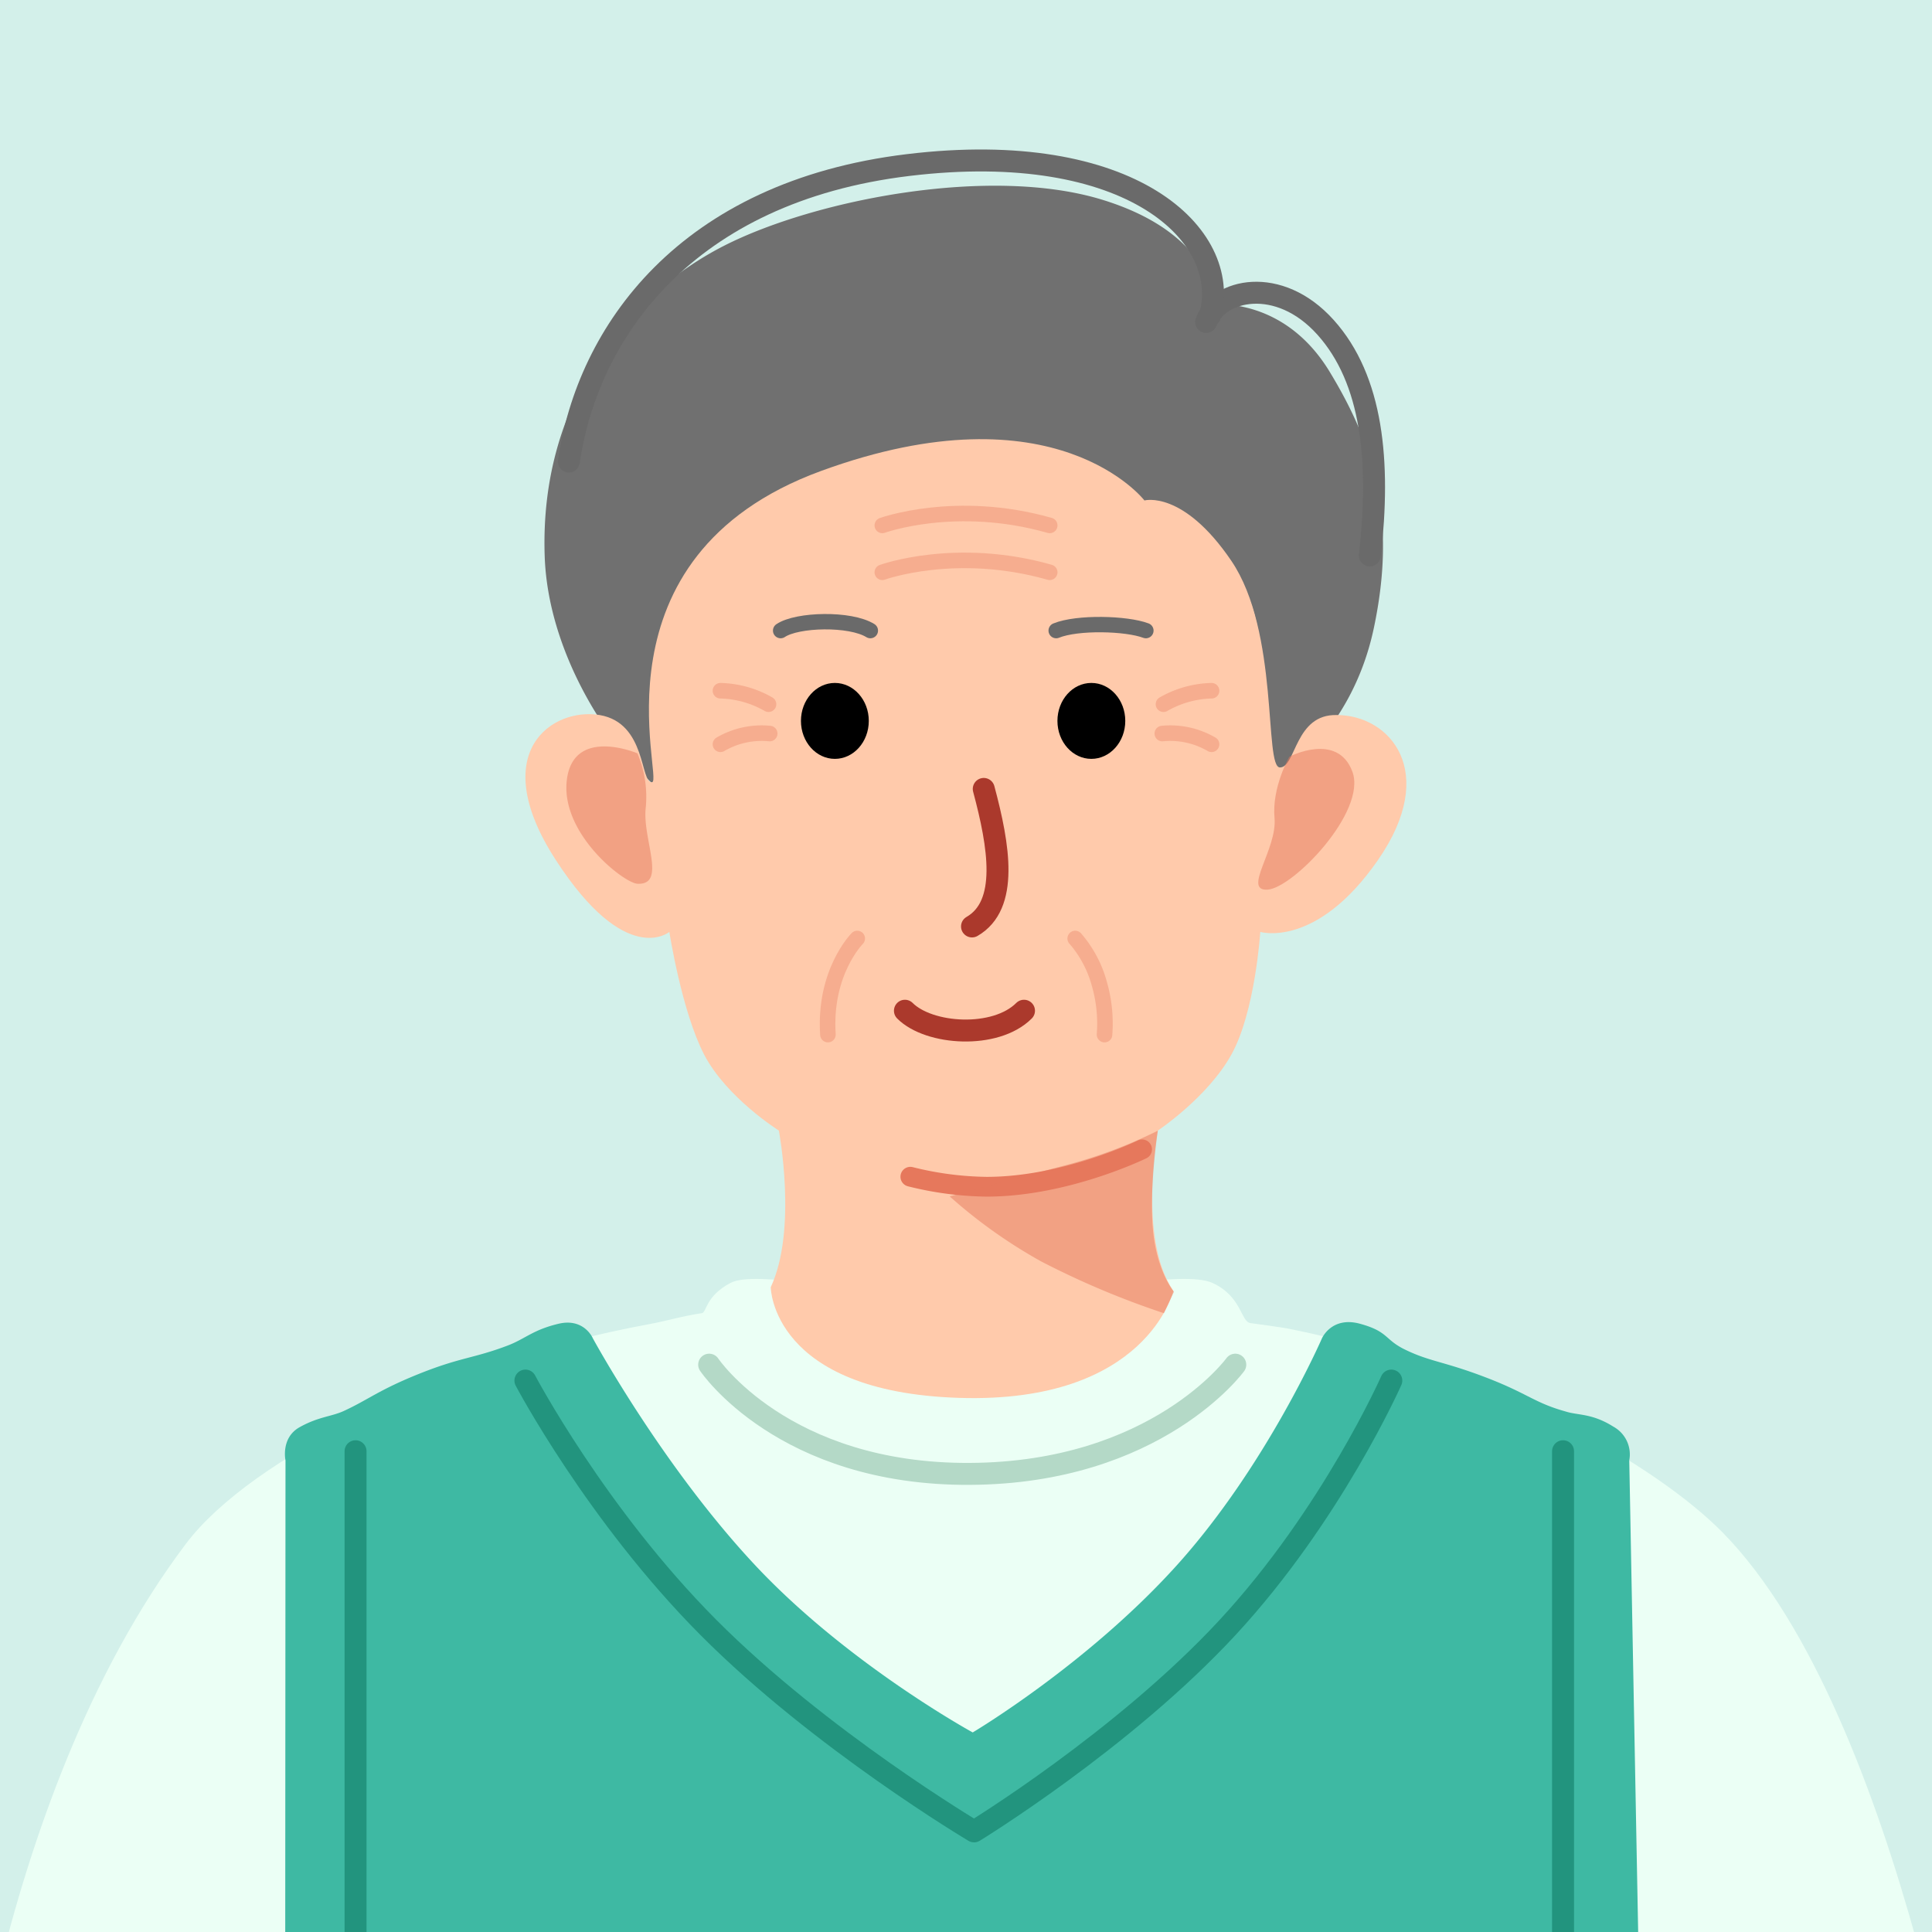 <svg xmlns="http://www.w3.org/2000/svg" xmlns:xlink="http://www.w3.org/1999/xlink" width="352" height="352" viewBox="0 0 352 352">
  <rect x="0" y="0" width="352" height="352" fill="#333333" stroke="none"/>
  <defs>
    <clipPath id="clip-path">
      <rect id="矩形_4904" data-name="矩形 4904" width="352" height="352" transform="translate(32 22)" fill="none" stroke="#707070" stroke-width="1"/>
    </clipPath>
    <clipPath id="clip-老年男性患者">
      <rect width="352" height="352"/>
    </clipPath>
  </defs>
  <g id="老年男性患者" clip-path="url(#clip-老年男性患者)">
    <rect width="352" height="352" fill="#fff"/>
    <g id="蒙版组_1" data-name="蒙版组 1" transform="translate(-32 -22)" clip-path="url(#clip-path)">
      <path id="路径_9987" data-name="路径 9987" d="M0,0H430V430H0Z" transform="translate(-7 -5)" fill="#d3f0ea"/>
      <path id="路径_9898" data-name="路径 9898" d="M267.792,221.634c38.548,7.633,67.87,25.377,79.5,37.218C380.176,292.319,393.3,382.7,393.3,382.7h-.031l.031.268H25.56s0-.11,0-.268h0s5.907-74.312,41.762-121.819c11.76-15.581,46.459-33.01,84.486-40.014,3.341-.616,5.769-1.428,9.5-1.982.885-.132.611-3.056,5.194-5.5s22.458,1.986,43.236,1.986,39.264-4.431,44.611-1.986,5.124,7.074,6.918,7.312C265.237,221.224,267.792,221.634,267.792,221.634Z" transform="translate(-1.431 42.366)" fill="#ebfff5"/>
      <path id="路径_9961" data-name="路径 9961" d="M1396.574,222.037s12.566,23.146,29.486,41.25,39.722,30.556,39.722,30.556,20.988-12.451,37.278-30.556,26.354-41.25,26.354-41.25,1.757-4.074,6.951-2.648,4.408,2.858,8.148,4.685c4.593,2.243,7.053,2.139,14.769,5.093s8.8,4.612,14.565,6.213c2.241.713,4.787.306,8.657,2.75a5.765,5.765,0,0,1,2.9,6.137l2.6,137.882H1340.5l.076-137.882s-.891-4.1,2.572-6.035,5.777-1.912,8.046-2.954c4.474-2.057,6.391-3.845,13.852-6.824s9.828-2.755,15.991-5.093c3.215-1.221,4.583-2.852,9.269-3.972S1396.574,222.037,1396.574,222.037Z" transform="translate(-1256.56 43.797)" fill="#3eb9a3"/>
      <path id="路径_9968" data-name="路径 9968" d="M1376.323,227.8s12.9,24.444,33.339,44.978,48.4,37.156,48.4,37.156,27.194-16.622,46.2-37.156,29.822-44.978,29.822-44.978" transform="translate(-1248.595 45.733)" fill="none" stroke="#22947e" stroke-linecap="round" stroke-linejoin="round" stroke-width="4"/>
      <g id="组_30" data-name="组 30" transform="translate(127.728 55.837)">
        <g id="组_29" data-name="组 29">
          <path id="路径_24" data-name="路径 24" d="M1252.386,160.044c.145.7-4.506-.468-5.037-.951-9.242-8.391-19.538-24.937-20.141-41.8-1.057-29.568,16.378-48.4,32.756-56.711s48.4-14.667,68.933-8.311,20.289,19.067,20.289,19.067,12.717-1.445,21.022,12.222,12.21,27.039,8.067,46.689-17.947,27.76-20.245,30.421a.834.834,0,0,1-1.463-.625c.358-3.832,4.108-28.33-2.492-37.863S1341.853,111.67,1335.986,108s-47.911-9.955-68.933,2.689S1250.372,150.323,1252.386,160.044Z" transform="translate(-1223.692 -49.684)" fill="#707070"/>
          <g id="组_10976" data-name="组 10976" transform="translate(0 46.175)">
            <path id="路径_8687" data-name="路径 8687" d="M604.933,606.1c-8.8-12.956-15.834-11-15.834-11s-16.133-21.022-58.911-5.378-28.6,56.467-30.8,56.711-.978-10.782-9.533-12.235-20.8,6.671-7.993,26.426,20.678,13.085,20.678,13.085,2.252,14.5,6.345,22.364S522.491,709.9,522.491,709.9s3.431,18.047-1.479,28.546c0,0,.133,19.089,34.355,20.159s38.994-19.5,38.994-19.5c-6.508-9.471-2.813-29.208-2.813-29.208s9.027-6,13.386-13.825,5.27-22.364,5.27-22.364,10.229,3.079,21.437-13.085,2.135-26.426-7.472-26.426c-7.692-.231-7.447,9.546-10.38,9.546S613.733,619.053,604.933,606.1Z" transform="translate(-476.316 -583.931)" fill="#ffcaab"/>
            <path id="路径_8688" data-name="路径 8688" d="M537.27,619.343s-13.877,6.81-28.315,6.81a59.718,59.718,0,0,1-13.907-1.824" transform="translate(-424.915 -489.948)" fill="none" stroke="#e6785c" stroke-linecap="round" stroke-linejoin="round" stroke-width="3.6"/>
            <path id="路径_8689" data-name="路径 8689" d="M533.875,618.224a87.908,87.908,0,0,1-17.43,6.456c-10.491,2.75-20.487,5.515-20.487,5.515a92.44,92.44,0,0,0,16.718,11.876,154.2,154.2,0,0,0,22.306,9.4l1.833-3.9s-3.1-3.629-3.819-11.229S533.875,618.224,533.875,618.224Z" transform="translate(-418.654 -492.228)" fill="#e6785c" opacity="0.5"/>
            <path id="路径_8695" data-name="路径 8695" d="M488.206,602.784s8.75-4.574,11.478,2.7-10.842,21.267-15.46,21.523,1.8-7.391,1.283-13.035S488.206,602.784,488.206,602.784Z" transform="translate(-349.023 -544.929)" fill="#e6785c" opacity="0.5"/>
            <path id="路径_8696" data-name="路径 8696" d="M495.563,601.91s-11.646-4.966-12.868,4.812,10.389,18.826,12.868,18.944c5.376.256.9-8.106,1.493-13.75A20.355,20.355,0,0,0,495.563,601.91Z" transform="translate(-475.145 -544.664)" fill="#e6785c" opacity="0.5"/>
          </g>
          <g id="组_10977" data-name="组 10977" transform="translate(35.534 65.723)">
            <g id="组_149" data-name="组 149" transform="translate(0 26.287)">
              <g id="组_10960" data-name="组 10960" transform="translate(0)">
                <g id="组_147" data-name="组 147" transform="translate(0 0)" opacity="0.35">
                  <path id="路径_154" data-name="路径 154" d="M877.336,742.213a14.931,14.931,0,0,1,8.974-1.958" transform="translate(-877.336 -732.454)" fill="none" stroke="#e6785c" stroke-linecap="round" stroke-miterlimit="10" stroke-width="2.835"/>
                  <path id="路径_155" data-name="路径 155" d="M877.336,733.861a18.5,18.5,0,0,1,8.758,2.457" transform="translate(-877.336 -733.861)" fill="none" stroke="#e6785c" stroke-linecap="round" stroke-miterlimit="10" stroke-width="2.835"/>
                </g>
                <g id="组_148" data-name="组 148" transform="translate(80.504 0)" opacity="0.35">
                  <path id="路径_156" data-name="路径 156" d="M959.177,742.213a14.935,14.935,0,0,0-8.974-1.958" transform="translate(-950.203 -732.454)" fill="none" stroke="#e6785c" stroke-linecap="round" stroke-miterlimit="10" stroke-width="2.835"/>
                  <path id="路径_157" data-name="路径 157" d="M959.137,733.861a18.5,18.5,0,0,0-8.758,2.457" transform="translate(-950.164 -733.861)" fill="none" stroke="#e6785c" stroke-linecap="round" stroke-miterlimit="10" stroke-width="2.835"/>
                </g>
              </g>
              <g id="组_10959" data-name="组 10959" transform="translate(19.517 45.142)">
                <path id="路径_158" data-name="路径 158" d="M941.219,769.795a20.9,20.9,0,0,1,4.334,8.031,26.208,26.208,0,0,1,1.009,9.48" transform="translate(-896.102 -769.795)" fill="none" stroke="#e5785c" stroke-linecap="round" stroke-miterlimit="10" stroke-width="2.835" opacity="0.35"/>
                <path id="路径_159" data-name="路径 159" d="M899.713,769.795s-6.1,6.1-5.344,17.511" transform="translate(-894.305 -769.795)" fill="none" stroke="#e6785c" stroke-linecap="round" stroke-miterlimit="10" stroke-width="2.835" opacity="0.35"/>
              </g>
            </g>
            <g id="组_150" data-name="组 150" transform="translate(14.667 24.868)">
              <ellipse id="椭圆_16" data-name="椭圆 16" cx="6.18" cy="6.917" rx="6.18" ry="6.917" transform="translate(46.73 0)"/>
              <ellipse id="椭圆_16-2" data-name="椭圆 16" cx="6.18" cy="6.917" rx="6.18" ry="6.917" transform="translate(0 0)"/>
            </g>
            <path id="形状_121" data-name="形状 121" d="M907.94,779.747c4.41,4.41,16.5,5.195,21.694,0" transform="translate(-874.329 -695.157)" fill="none" stroke="#ab392c" stroke-linecap="round" stroke-width="4"/>
            <path id="路径_160" data-name="路径 160" d="M919.112,753.5c2.8,10.435,4.588,21.172-2.139,25.056" transform="translate(-871.14 -709.322)" fill="none" stroke="#ab392c" stroke-linecap="round" stroke-width="4"/>
            <path id="路径_44" data-name="路径 44" d="M1648.9,105.523s13.42-4.879,30.5,0" transform="translate(-1619.409 -109.355)" fill="none" stroke="#e6785c" stroke-linecap="round" stroke-miterlimit="10" stroke-width="2.835" opacity="0.35"/>
            <path id="路径_45" data-name="路径 45" d="M1648.9,112.511s13.42-4.88,30.5,0" transform="translate(-1619.409 -107.802)" fill="none" stroke="#e6785c" stroke-linecap="round" stroke-miterlimit="10" stroke-width="2.835" opacity="0.35"/>
            <path id="路径_8981" data-name="路径 8981" d="M2372.917,600.66c3.869-1.576,12.792-1.339,16.345,0" transform="translate(-2311.75 -585.328)" fill="none" stroke="#6a6a6a" stroke-linecap="round" stroke-width="2.8"/>
            <path id="路径_8982" data-name="路径 8982" d="M2386.262,601.047c-3.679-2.28-13.312-2.043-16.345,0" transform="translate(-2358.952 -585.716)" fill="none" stroke="#6a6a6a" stroke-linecap="round" stroke-width="2.8"/>
          </g>
        </g>
      </g>
      <path id="路径_9969" data-name="路径 9969" d="M1351,238.333V383.37" transform="translate(-1254.222 48.074)" fill="none" stroke="#22947e" stroke-linecap="round" stroke-width="4"/>
      <path id="路径_9970" data-name="路径 9970" d="M1351,238.333V383.37" transform="translate(-1034.222 48.074)" fill="none" stroke="#22947e" stroke-linecap="round" stroke-width="4"/>
      <path id="路径_9971" data-name="路径 9971" d="M1403.714,223.429s13.444,20.079,47.492,19.9,48.365-19.9,48.365-19.9" transform="translate(-1242.508 47.206)" fill="none" stroke="#b4d9c7" stroke-linecap="round" stroke-linejoin="round" stroke-width="4"/>
      <path id="路径_9960" data-name="路径 9960" d="M1507.622,114.5c1.956-17.111.489-32.022-8.067-41.556s-19.617-6.918-21.755-.978" transform="translate(-1226.044 8.698)" fill="none" stroke="#6a6a6a" stroke-linecap="round" stroke-linejoin="round" stroke-width="4"/>
      <path id="路径_9959" data-name="路径 9959" d="M1499.644,74.128c3.9-14.547-14.422-32.267-55-27.378s-58.422,30.556-61.844,54.022" transform="translate(-1247.156 5.316)" fill="none" stroke="#6a6a6a" stroke-linecap="round" stroke-linejoin="round" stroke-width="4"/>
    </g>
  </g>
</svg>
